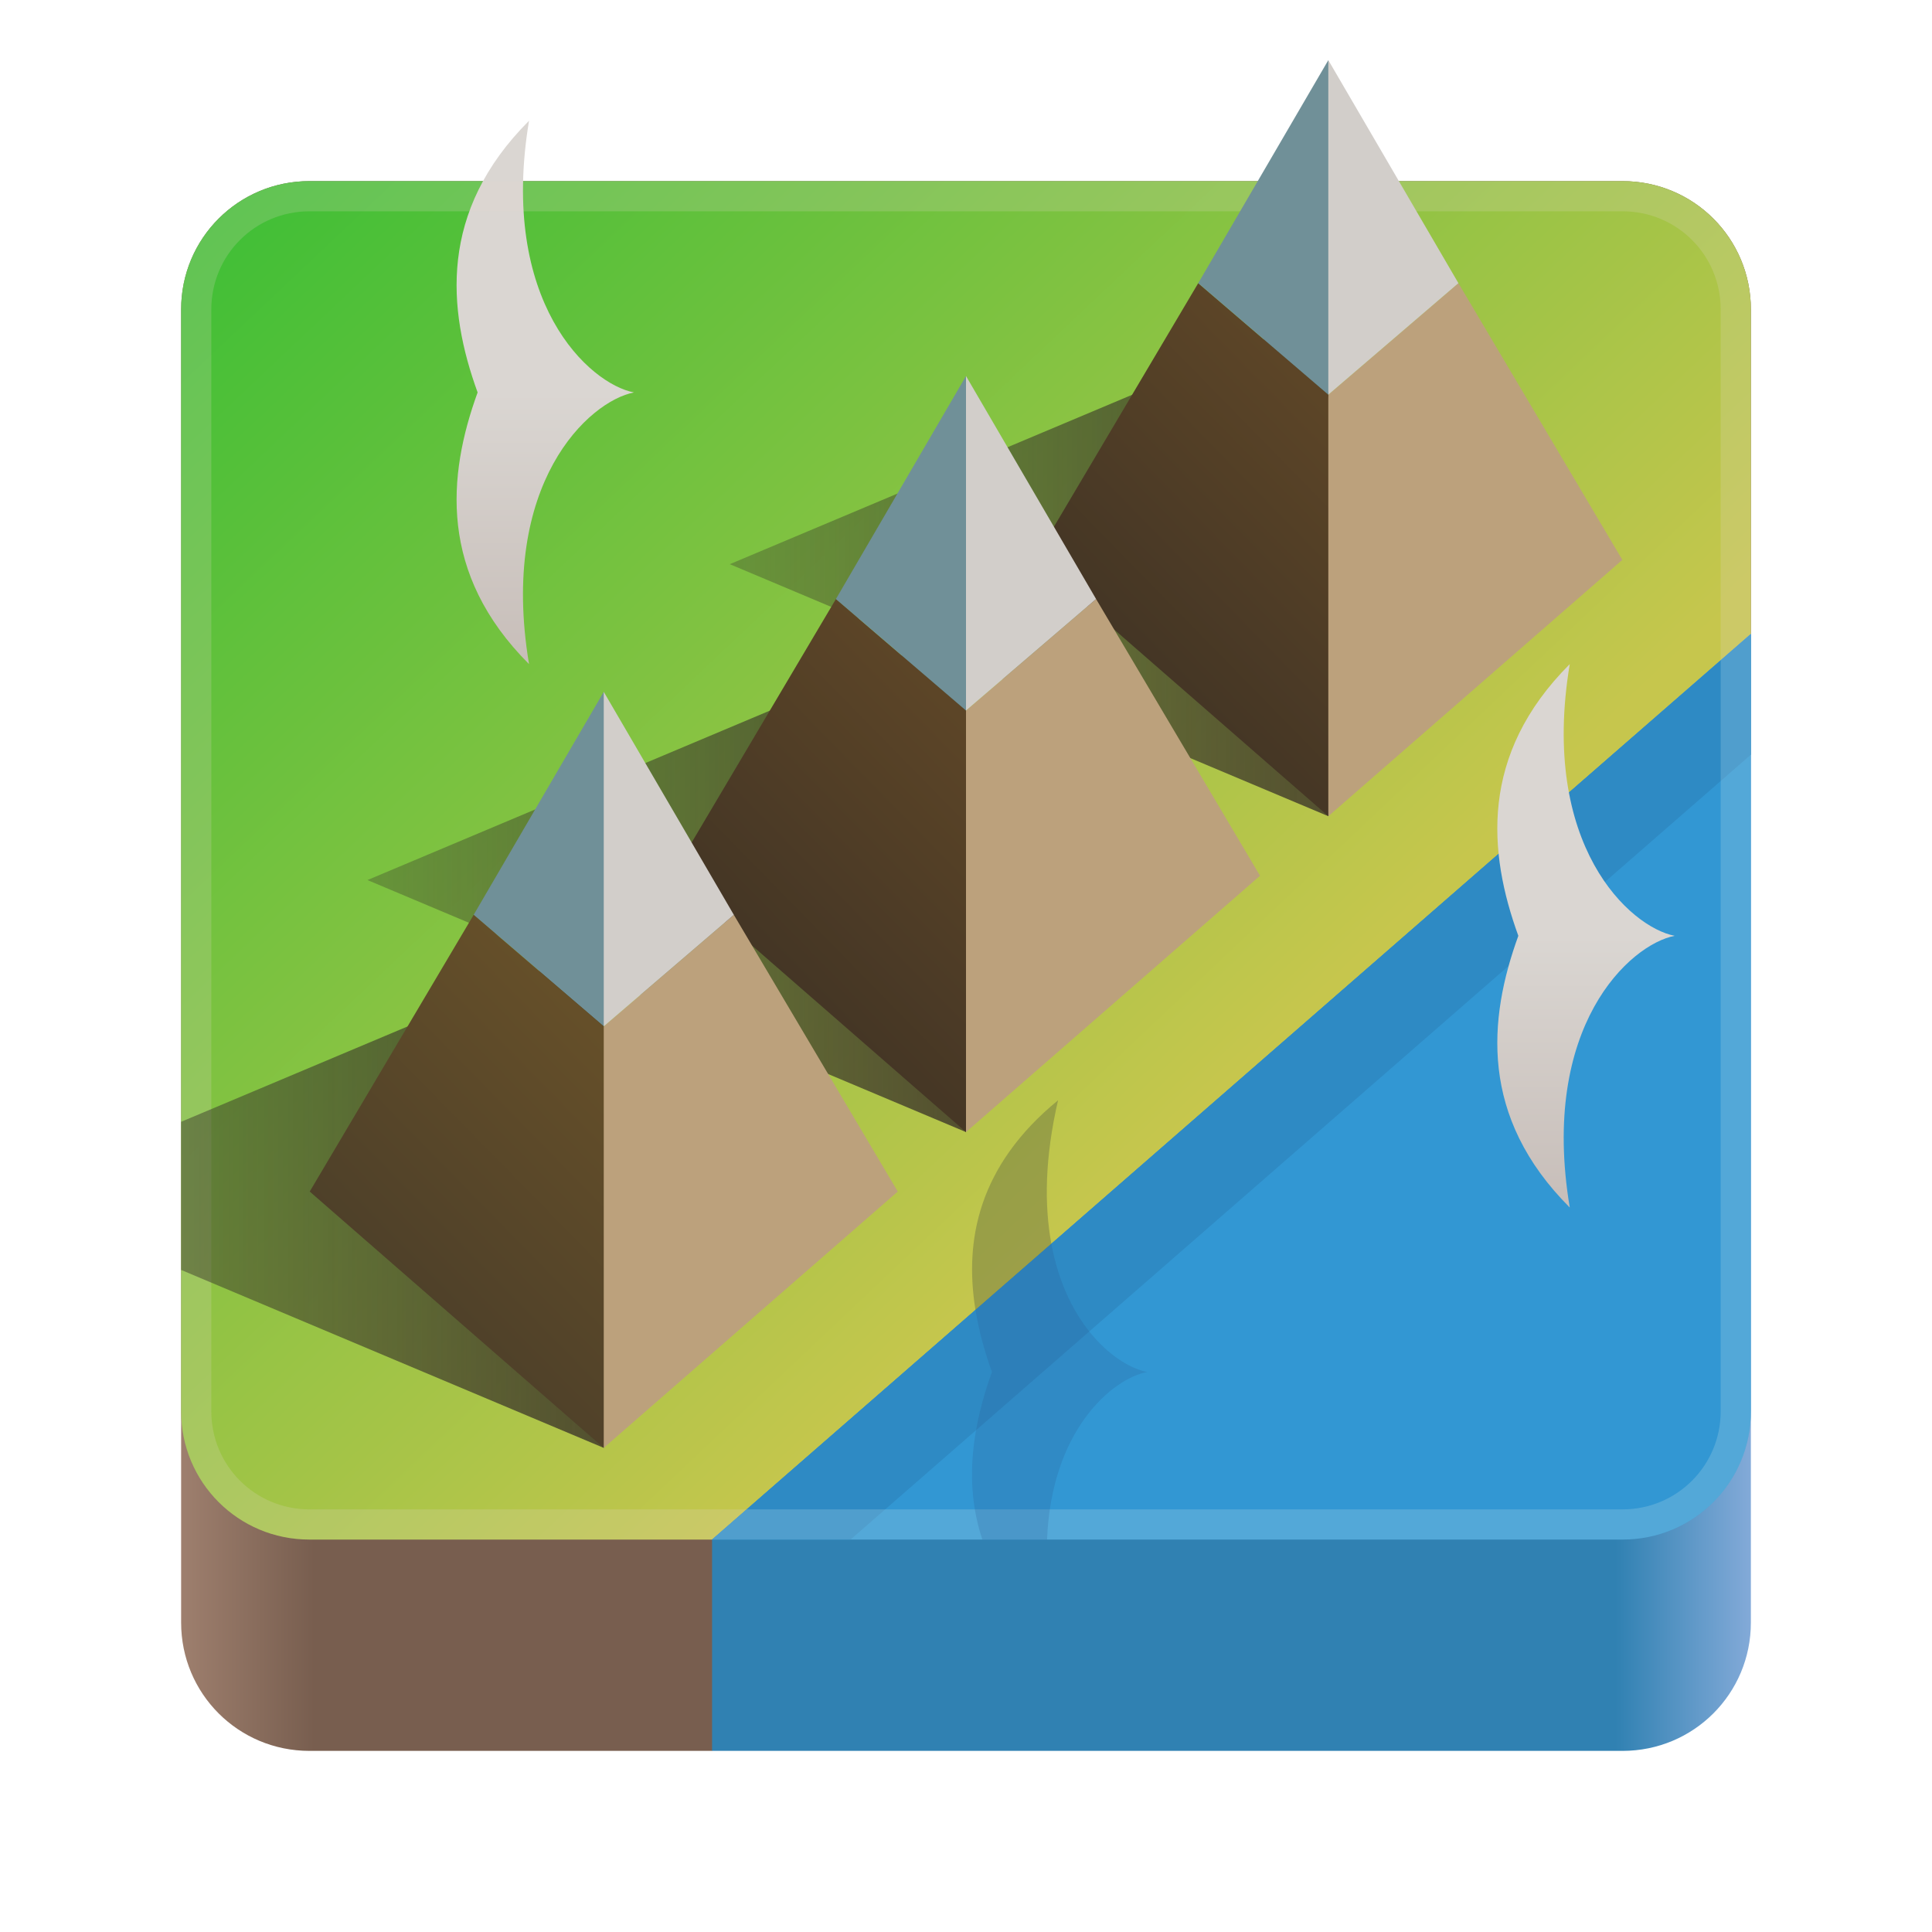 <svg xml:space="preserve" xmlns:xlink="http://www.w3.org/1999/xlink" xmlns="http://www.w3.org/2000/svg" viewBox="0 0 256 256">
  <defs>
    <linearGradient id="a">
      <stop style="stop-color:#9e7f6e;stop-opacity:1" offset="0"/>
      <stop style="stop-color:#785e4f;stop-opacity:1" offset=".085"/>
    </linearGradient>
    <linearGradient id="b">
      <stop style="stop-color:#3081b2;stop-opacity:1" offset=".885"/>
      <stop style="stop-color:#83aad8;stop-opacity:1" offset="1"/>
    </linearGradient>
    <linearGradient id="e">
      <stop style="stop-color:#4e4029;stop-opacity:1" offset="0"/>
      <stop style="stop-color:#654f29;stop-opacity:1" offset="1"/>
    </linearGradient>
    <linearGradient id="f">
      <stop style="stop-color:#40bf36;stop-opacity:1" offset="0"/>
      <stop style="stop-color:#c6c64d;stop-opacity:1" offset="1"/>
    </linearGradient>
    <linearGradient id="c">
      <stop style="stop-color:#36302a;stop-opacity:.31" offset="0"/>
      <stop style="stop-color:#383028;stop-opacity:.784" offset="1"/>
    </linearGradient>
    <linearGradient id="d">
      <stop style="stop-color:#433525;stop-opacity:1" offset="0"/>
      <stop style="stop-color:#5c4527;stop-opacity:1" offset="1"/>
    </linearGradient>
    <linearGradient id="g">
      <stop style="stop-color:#dad6d2;stop-opacity:1" offset="0"/>
      <stop style="stop-color:#c5bbb6;stop-opacity:1" offset="1"/>
    </linearGradient>
    <linearGradient xlink:href="#a" id="h" gradientUnits="userSpaceOnUse" gradientTransform="translate(532)" x1="467" y1="128" x2="675" y2="128"/>
    <linearGradient xlink:href="#b" id="j" gradientUnits="userSpaceOnUse" gradientTransform="translate(532)" x1="519" y1="150" x2="675" y2="150"/>
    <linearGradient xlink:href="#c" id="o" gradientUnits="userSpaceOnUse" gradientTransform="translate(308.51 -17.658) scale(1.391)" x1="514" y1="96.5" x2="571" y2="96.5"/>
    <linearGradient xlink:href="#d" id="p" gradientUnits="userSpaceOnUse" gradientTransform="translate(308.51 -17.658) scale(1.391)" x1="543" y1="96.5" x2="564.853" y2="75.088"/>
    <linearGradient xlink:href="#c" id="q" gradientUnits="userSpaceOnUse" gradientTransform="translate(260.51 24.188) scale(1.391)" x1="514" y1="96.5" x2="571" y2="96.5"/>
    <linearGradient xlink:href="#e" id="r" gradientUnits="userSpaceOnUse" gradientTransform="translate(260.51 24.188) scale(1.391)" x1="543" y1="96.5" x2="564.853" y2="75.088"/>
    <linearGradient xlink:href="#c" id="m" gradientUnits="userSpaceOnUse" gradientTransform="translate(356.52 -59.512) scale(1.391)" x1="514" y1="96.5" x2="571" y2="96.5"/>
    <linearGradient xlink:href="#d" id="n" gradientUnits="userSpaceOnUse" gradientTransform="translate(356.52 -59.512) scale(1.391)" x1="543" y1="96.5" x2="564.853" y2="75.088"/>
    <linearGradient xlink:href="#f" id="i" x1="1004.558" y1="28.406" x2="1124.822" y2="155.643" gradientUnits="userSpaceOnUse"/>
    <linearGradient xlink:href="#g" id="k" x1="1221.033" y1="120" x2="1221.033" y2="160" gradientUnits="userSpaceOnUse" spreadMethod="pad"/>
    <linearGradient xlink:href="#g" id="l" gradientUnits="userSpaceOnUse" x1="1221.033" y1="120" x2="1221.033" y2="160" spreadMethod="pad"/>
  </defs>
  <g style="display:inline;fill:none;stroke:#dee4da;stroke-width:.5;stroke-dasharray:none;stroke-opacity:1" stroke="none">
    <path style="display:inline;fill:url(#h);fill-opacity:1;stroke:none;stroke-width:.5;stroke-linecap:square;stroke-dasharray:none;stroke-opacity:1;paint-order:markers stroke fill" d="M1069.353 232H1016c-9.418 0-17-7.582-17-17V41c0-9.418 7.582-17 17-17h174c9.418 0 17 7.582 17 17v43z" transform="translate(-975)"/>
    <path style="fill:url(#i);fill-opacity:1;stroke:none;stroke-width:.5;stroke-linecap:square;stroke-dasharray:none;stroke-opacity:1;paint-order:markers stroke fill" d="M1069.353 204H1016c-9.418 0-17-7.582-17-17V41c0-9.418 7.582-17 17-17h174c9.418 0 17 7.582 17 17v43l-62.738 67.457z" transform="translate(-975)"/>
    <path style="display:inline;fill:url(#j);fill-opacity:1;stroke:none;stroke-width:.5;stroke-linecap:square;stroke-dasharray:none;stroke-opacity:1;paint-order:markers stroke fill" d="M1207 84v131c0 9.418-7.582 17-17 17h-120.647v-28z" transform="translate(-975)"/>
    <path style="fill:#3297d3;fill-opacity:1;stroke:none;stroke-width:.5;stroke-linecap:square;stroke-dasharray:none;stroke-opacity:1;paint-order:markers stroke fill" d="M1207 84v103c0 9.418-7.582 17-17 17h-120.647z" transform="translate(-975)"/>
    <path style="fill:#2e8ac4;fill-opacity:1;stroke:none;stroke-width:.5;stroke-linecap:square;stroke-dasharray:none;stroke-opacity:1;paint-order:markers stroke fill" d="M1087.706 204 1207 100V84l-137.647 120z" transform="translate(-975)"/>
    <path style="fill:#b8deea;fill-opacity:.25;stroke:none;stroke-width:.5;stroke-linecap:square;stroke-dasharray:none;stroke-opacity:1;paint-order:markers stroke fill" d="m1207 84-4 3.487V187c0 7.202-5.798 13-13 13h-116.06l-4.587 4H1190c9.418 0 17-7.582 17-17z" transform="translate(-975)"/>
    <path style="fill:url(#k);stroke:none;stroke-width:2;stroke-linecap:square;paint-order:markers stroke fill" d="M1224.563 84c-12 12-10.813 24.995-6.813 36h20.714c-5.941-1.147-17.901-12-13.901-36zm0 72c-12-12-10.813-24.995-6.813-36h20.714c-5.941 1.147-17.901 12-13.901 36z" transform="translate(-1016.563 4)"/>
    <path style="fill:#5f6740;fill-opacity:.409;stroke:none;stroke-width:2;stroke-linecap:square;paint-order:markers stroke fill" d="M1114.31 164.807c-.937-5.076-.884-11.37.89-19.014-10.61 8.674-12.432 18.65-10.944 27.78z" transform="translate(-975)"/>
    <path style="fill:url(#l);stroke:none;stroke-width:2;stroke-linecap:square;paint-order:markers stroke fill" d="M1224.563 84c-12 12-10.813 24.995-6.813 36h20.714c-5.941-1.147-17.901-12-13.901-36zm0 72c-12-12-10.813-24.995-6.813-36h20.714c-5.941 1.147-17.901 12-13.901 36z" transform="translate(-1154.464 -68)"/>
    <path style="fill:#e6dacf;fill-opacity:.2;stroke:none;stroke-width:.5;stroke-linecap:square;stroke-dasharray:none;stroke-opacity:1;paint-order:markers stroke fill" d="M1016 24c-9.418 0-17 7.582-17 17v146c0 9.418 7.582 17 17 17h53.353l4.588-4H1016c-7.202 0-13-5.798-13-13V41c0-7.202 5.798-13 13-13h174c7.202 0 13 5.798 13 13v46.487l4-3.486V41c0-9.418-7.582-17-17-17z" transform="translate(-975)"/>
    <path style="fill:#2b588f;fill-opacity:.201;stroke:none;stroke-width:2;stroke-linecap:square;paint-order:markers stroke fill" d="m1114.31 164.807-10.054 8.765c.463 2.844 1.237 5.608 2.18 8.221-2.45 6.788-3.83 14.57-1.268 22.207h8.572c.572-14.517 8.636-21.308 13.26-22.207-4.03-.784-10.668-6.043-12.69-16.986z" transform="translate(-975)"/>
    <path style="display:inline;fill:url(#m);fill-opacity:1;stroke:none;stroke-width:.5;stroke-linecap:square;stroke-dasharray:none;stroke-opacity:1;paint-order:markers stroke fill" d="m1151.01 41.364-79.31 33.393 79.31 33.394V74.757Z" transform="translate(-975)"/>
    <path style="fill:#bca17c;fill-opacity:1;stroke:none;stroke-width:.5;stroke-linecap:square;stroke-dasharray:none;stroke-opacity:1;paint-order:markers stroke fill" d="M1151.01 52.297 1147 76l4.01 32.151 38.959-33.964-21.722-36.666z" transform="translate(-975)"/>
    <path style="fill:url(#n);fill-opacity:1;stroke:none;stroke-width:.5;stroke-linecap:square;stroke-dasharray:none;stroke-opacity:1;paint-order:markers stroke fill" d="M1151.01 52.297v55.854l-38.96-33.964 21.721-36.666z" transform="translate(-975)"/>
    <path style="fill:#d2ceca;fill-opacity:1;stroke:none;stroke-width:.5;stroke-linecap:square;stroke-dasharray:none;stroke-opacity:1;paint-order:markers stroke fill" d="M1168.247 37.52 1151.01 7.97 1147 32l4.01 20.297z" transform="translate(-975)"/>
    <path style="fill:#709098;fill-opacity:1;stroke:none;stroke-width:.5;stroke-linecap:square;stroke-dasharray:none;stroke-opacity:1;paint-order:markers stroke fill" d="m1133.771 37.52 17.238-29.55v44.327z" transform="translate(-975)"/>
    <path style="display:inline;fill:url(#o);fill-opacity:1;stroke:none;stroke-width:.5;stroke-linecap:square;stroke-dasharray:none;stroke-opacity:1;paint-order:markers stroke fill" d="m1103 83.218-79.31 33.394 79.31 33.393v-33.393z" transform="translate(-975)"/>
    <path style="fill:#bca17c;fill-opacity:1;stroke:none;stroke-width:.5;stroke-linecap:square;stroke-dasharray:none;stroke-opacity:1;paint-order:markers stroke fill" d="m1103 94.15-4 25.85 4 30.005 38.96-33.964-21.722-36.666z" transform="translate(-975)"/>
    <path style="fill:url(#p);fill-opacity:1;stroke:none;stroke-width:.5;stroke-linecap:square;stroke-dasharray:none;stroke-opacity:1;paint-order:markers stroke fill" d="M1103 94.15v55.855l-38.96-33.964 21.722-36.666Z" transform="translate(-975)"/>
    <path style="fill:#d2ceca;fill-opacity:1;stroke:none;stroke-width:.5;stroke-linecap:square;stroke-dasharray:none;stroke-opacity:1;paint-order:markers stroke fill" d="M1120.238 79.375 1103 49.825 1099 72l4 22.15z" transform="translate(-975)"/>
    <path style="fill:#709098;fill-opacity:1;stroke:none;stroke-width:.5;stroke-linecap:square;stroke-dasharray:none;stroke-opacity:1;paint-order:markers stroke fill" d="M1085.762 79.375 1103 49.825V94.15z" transform="translate(-975)"/>
    <path style="display:inline;fill:url(#q);fill-opacity:1;stroke:none;stroke-width:.5;stroke-linecap:square;stroke-dasharray:none;stroke-opacity:1;paint-order:markers stroke fill" d="m1055 125.064-56 23.58v19.629l56 23.579v-33.394z" transform="translate(-975)"/>
    <path style="fill:#bca17c;fill-opacity:1;stroke:none;stroke-width:.5;stroke-linecap:square;stroke-dasharray:none;stroke-opacity:1;paint-order:markers stroke fill" d="M1055 135.997 1051 164l4 27.852 38.96-33.965-21.722-36.666z" transform="translate(-975)"/>
    <path style="fill:#d2ceca;fill-opacity:1;stroke:none;stroke-width:.5;stroke-linecap:square;stroke-dasharray:none;stroke-opacity:1;paint-order:markers stroke fill" d="M1072.238 121.221 1055 91.671 1051 112l4 23.997z" transform="translate(-975)"/>
    <path style="fill:#709098;fill-opacity:1;stroke:none;stroke-width:.5;stroke-linecap:square;stroke-dasharray:none;stroke-opacity:1;paint-order:markers stroke fill" d="M1037.762 121.221 1055 91.671v44.326z" transform="translate(-975)"/>
    <path style="fill:url(#r);fill-opacity:1;stroke:none;stroke-width:.5;stroke-linecap:square;stroke-dasharray:none;stroke-opacity:1;paint-order:markers stroke fill" d="M1055 135.997v55.855l-38.96-33.965 21.722-36.666z" transform="translate(-975)"/>
  </g>
</svg>
